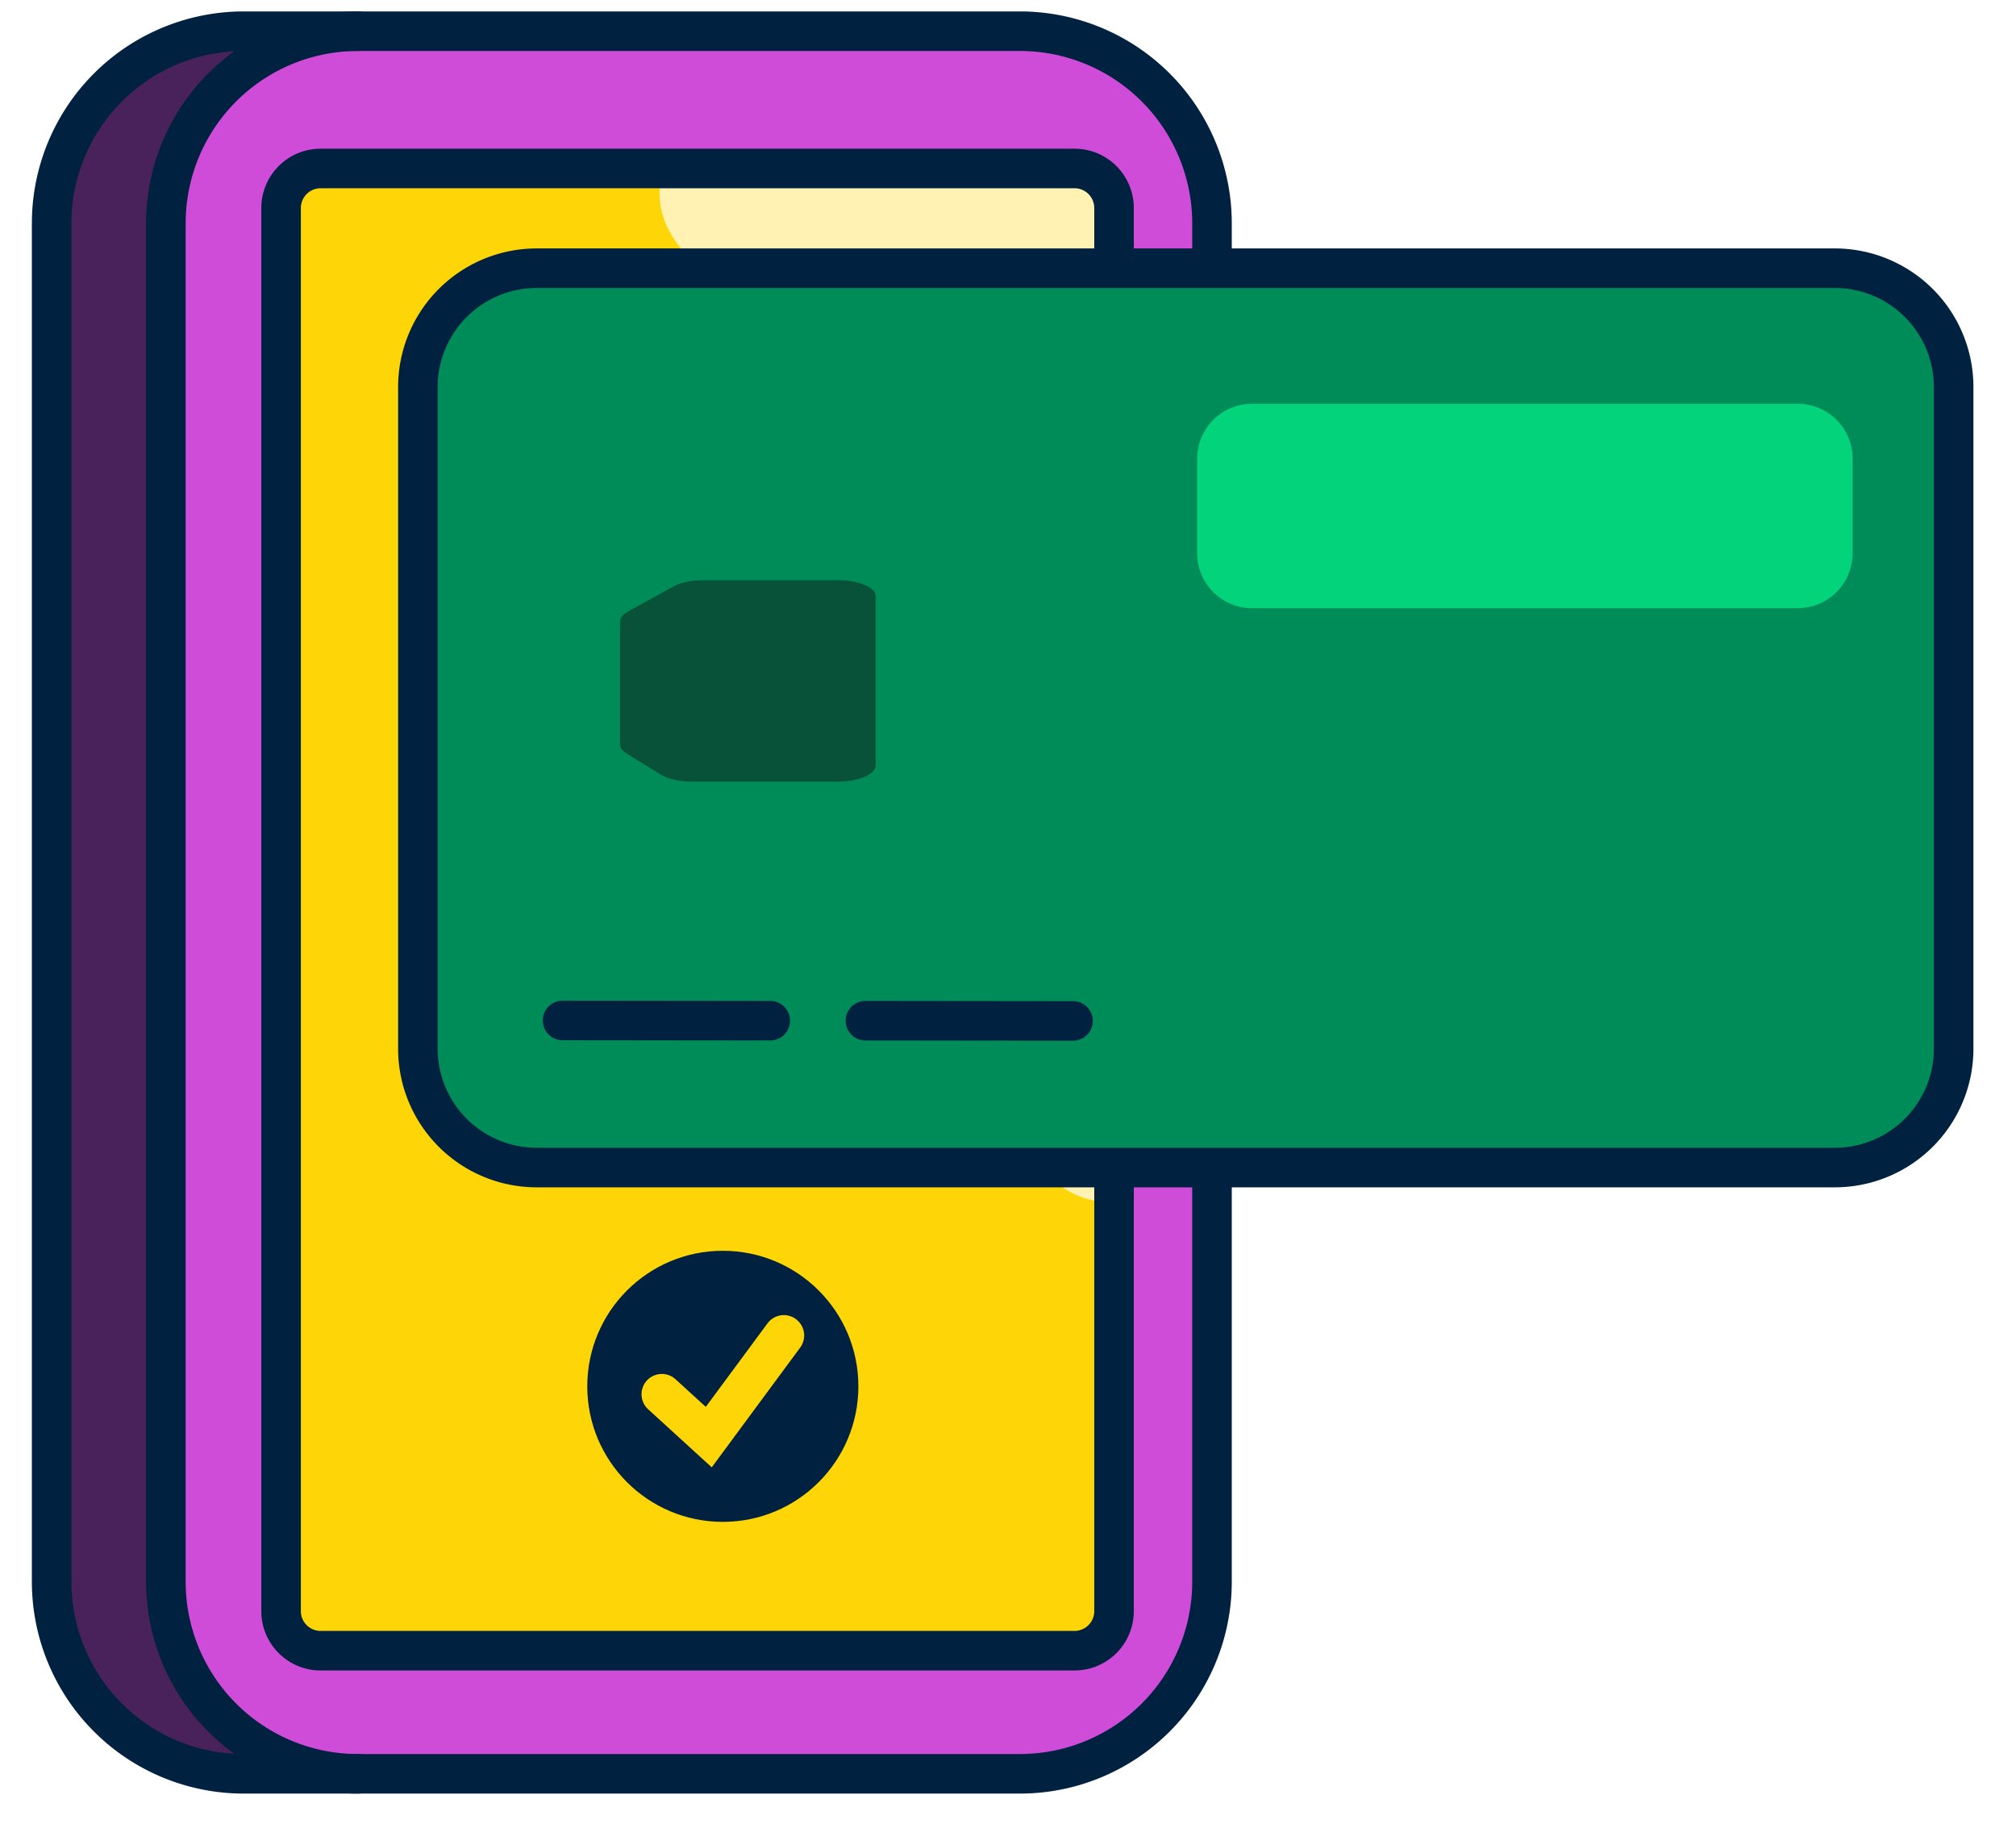 <svg xmlns="http://www.w3.org/2000/svg" width="42" height="38" fill="none"><path fill="#CF4CD9" d="M22.047.65 4.424.684.94 3.76l.135 29.192s.487 3.258 3.224 3.863c2.737.604 15.243.362 17.359.362 2.115 0 3.614-3.367 3.614-3.367S25.11 6.973 25.251 4.65C25.39 2.326 22.05.647 22.05.647l-.003.003Z"/><path fill="#49225B" d="M.992 33.254c-.053 2.304 2.79 3.522 2.79 3.522l1.837.18-1.836-2.163V2.875L5.713.65l-1.93.287L1.195 3.2s-.147 27.75-.2 30.053H.992Z"/><path fill="#FED607" d="M23.087 3.58H5.822v30.8h17.451l-.186-30.8Z"/><path fill="#FFF2B2" d="M13.79 3.677c-.196.708.22 1.482.833 1.89.614.408 1.376.517 2.113.537.737.02 1.48-.036 2.205.085.197.033.4.081.557.202.163.121.267.307.346.495.52 1.22.183 2.627.371 3.941.051.346.141.695.332.987.526.802 1.683.962 2.591.65V3.581l-9.347.096ZM22.942 14.762c-.726-.065-1.39.495-1.682 1.162-.296.666-.301 1.418-.301 2.146 0 1.06-.006 2.121-.006 3.181 0 .813 0 1.654.315 2.405.315.752 1.021 1.399 1.837 1.385l-.157-10.276-.006-.003Z"/><path stroke="#002140" stroke-linecap="round" stroke-linejoin="round" stroke-width=".824" d="M21.248.65H5.079a4.003 4.003 0 0 0-4.003 4.002v28.301a4.003 4.003 0 0 0 4.003 4.003h16.169a4.003 4.003 0 0 0 4.002-4.003v-28.3A4.003 4.003 0 0 0 21.248.65Z"/><path stroke="#002140" stroke-linecap="round" stroke-linejoin="round" stroke-width=".824" d="M7.459 36.956a4.002 4.002 0 0 1-4.003-4.003v-28.3A4.002 4.002 0 0 1 7.459.65"/><path stroke="#002140" stroke-linecap="round" stroke-linejoin="round" stroke-width=".824" d="M22.385 3.51H6.68a.824.824 0 0 0-.824.825v29.232c0 .455.369.824.824.824h15.705a.824.824 0 0 0 .824-.824V4.335a.824.824 0 0 0-.824-.825Z"/><path fill="#008C59" d="M38.583 5.676h-27.67A2.071 2.071 0 0 0 8.84 7.748V22.35c0 1.144.927 2.072 2.072 2.072h27.67a2.071 2.071 0 0 0 2.071-2.072V7.748a2.072 2.072 0 0 0-2.072-2.072Z"/><path stroke="#002140" stroke-linecap="round" stroke-linejoin="round" stroke-width=".824" d="M38.224 5.588H11.182a2.476 2.476 0 0 0-2.476 2.477v13.784a2.476 2.476 0 0 0 2.476 2.476h27.042a2.476 2.476 0 0 0 2.477-2.476V8.065a2.476 2.476 0 0 0-2.477-2.477ZM11.72 21.26l4.327.005M18.03 21.265l4.325.005"/><path fill="#085239" d="M18.242 15.948v-3.526c.003-.184-.344-.333-.77-.333h-2.819c-.24 0-.465.044-.611.124l-.962.529c-.104.058-.162.13-.162.204v2.562c0 .069.047.135.135.19l.719.443c.146.091.385.143.639.143h3.057c.427-.002.772-.151.774-.333v-.003Z"/><path fill="#03D47C" d="M37.453 8.412H26.085c-.632 0-1.144.512-1.144 1.143v1.972c0 .632.512 1.144 1.144 1.144h11.368c.631 0 1.143-.512 1.143-1.144V9.555c0-.631-.512-1.143-1.143-1.143Z"/><circle cx="15.059" cy="28.883" r="2.824" fill="#002140"/><path fill="#FED607" fill-rule="evenodd" d="M16.581 27.483a.423.423 0 0 1 .09.592l-1.843 2.496-1.325-1.21a.423.423 0 1 1 .571-.625l.63.575 1.285-1.739a.423.423 0 0 1 .592-.09Z" clip-rule="evenodd"/></svg>
